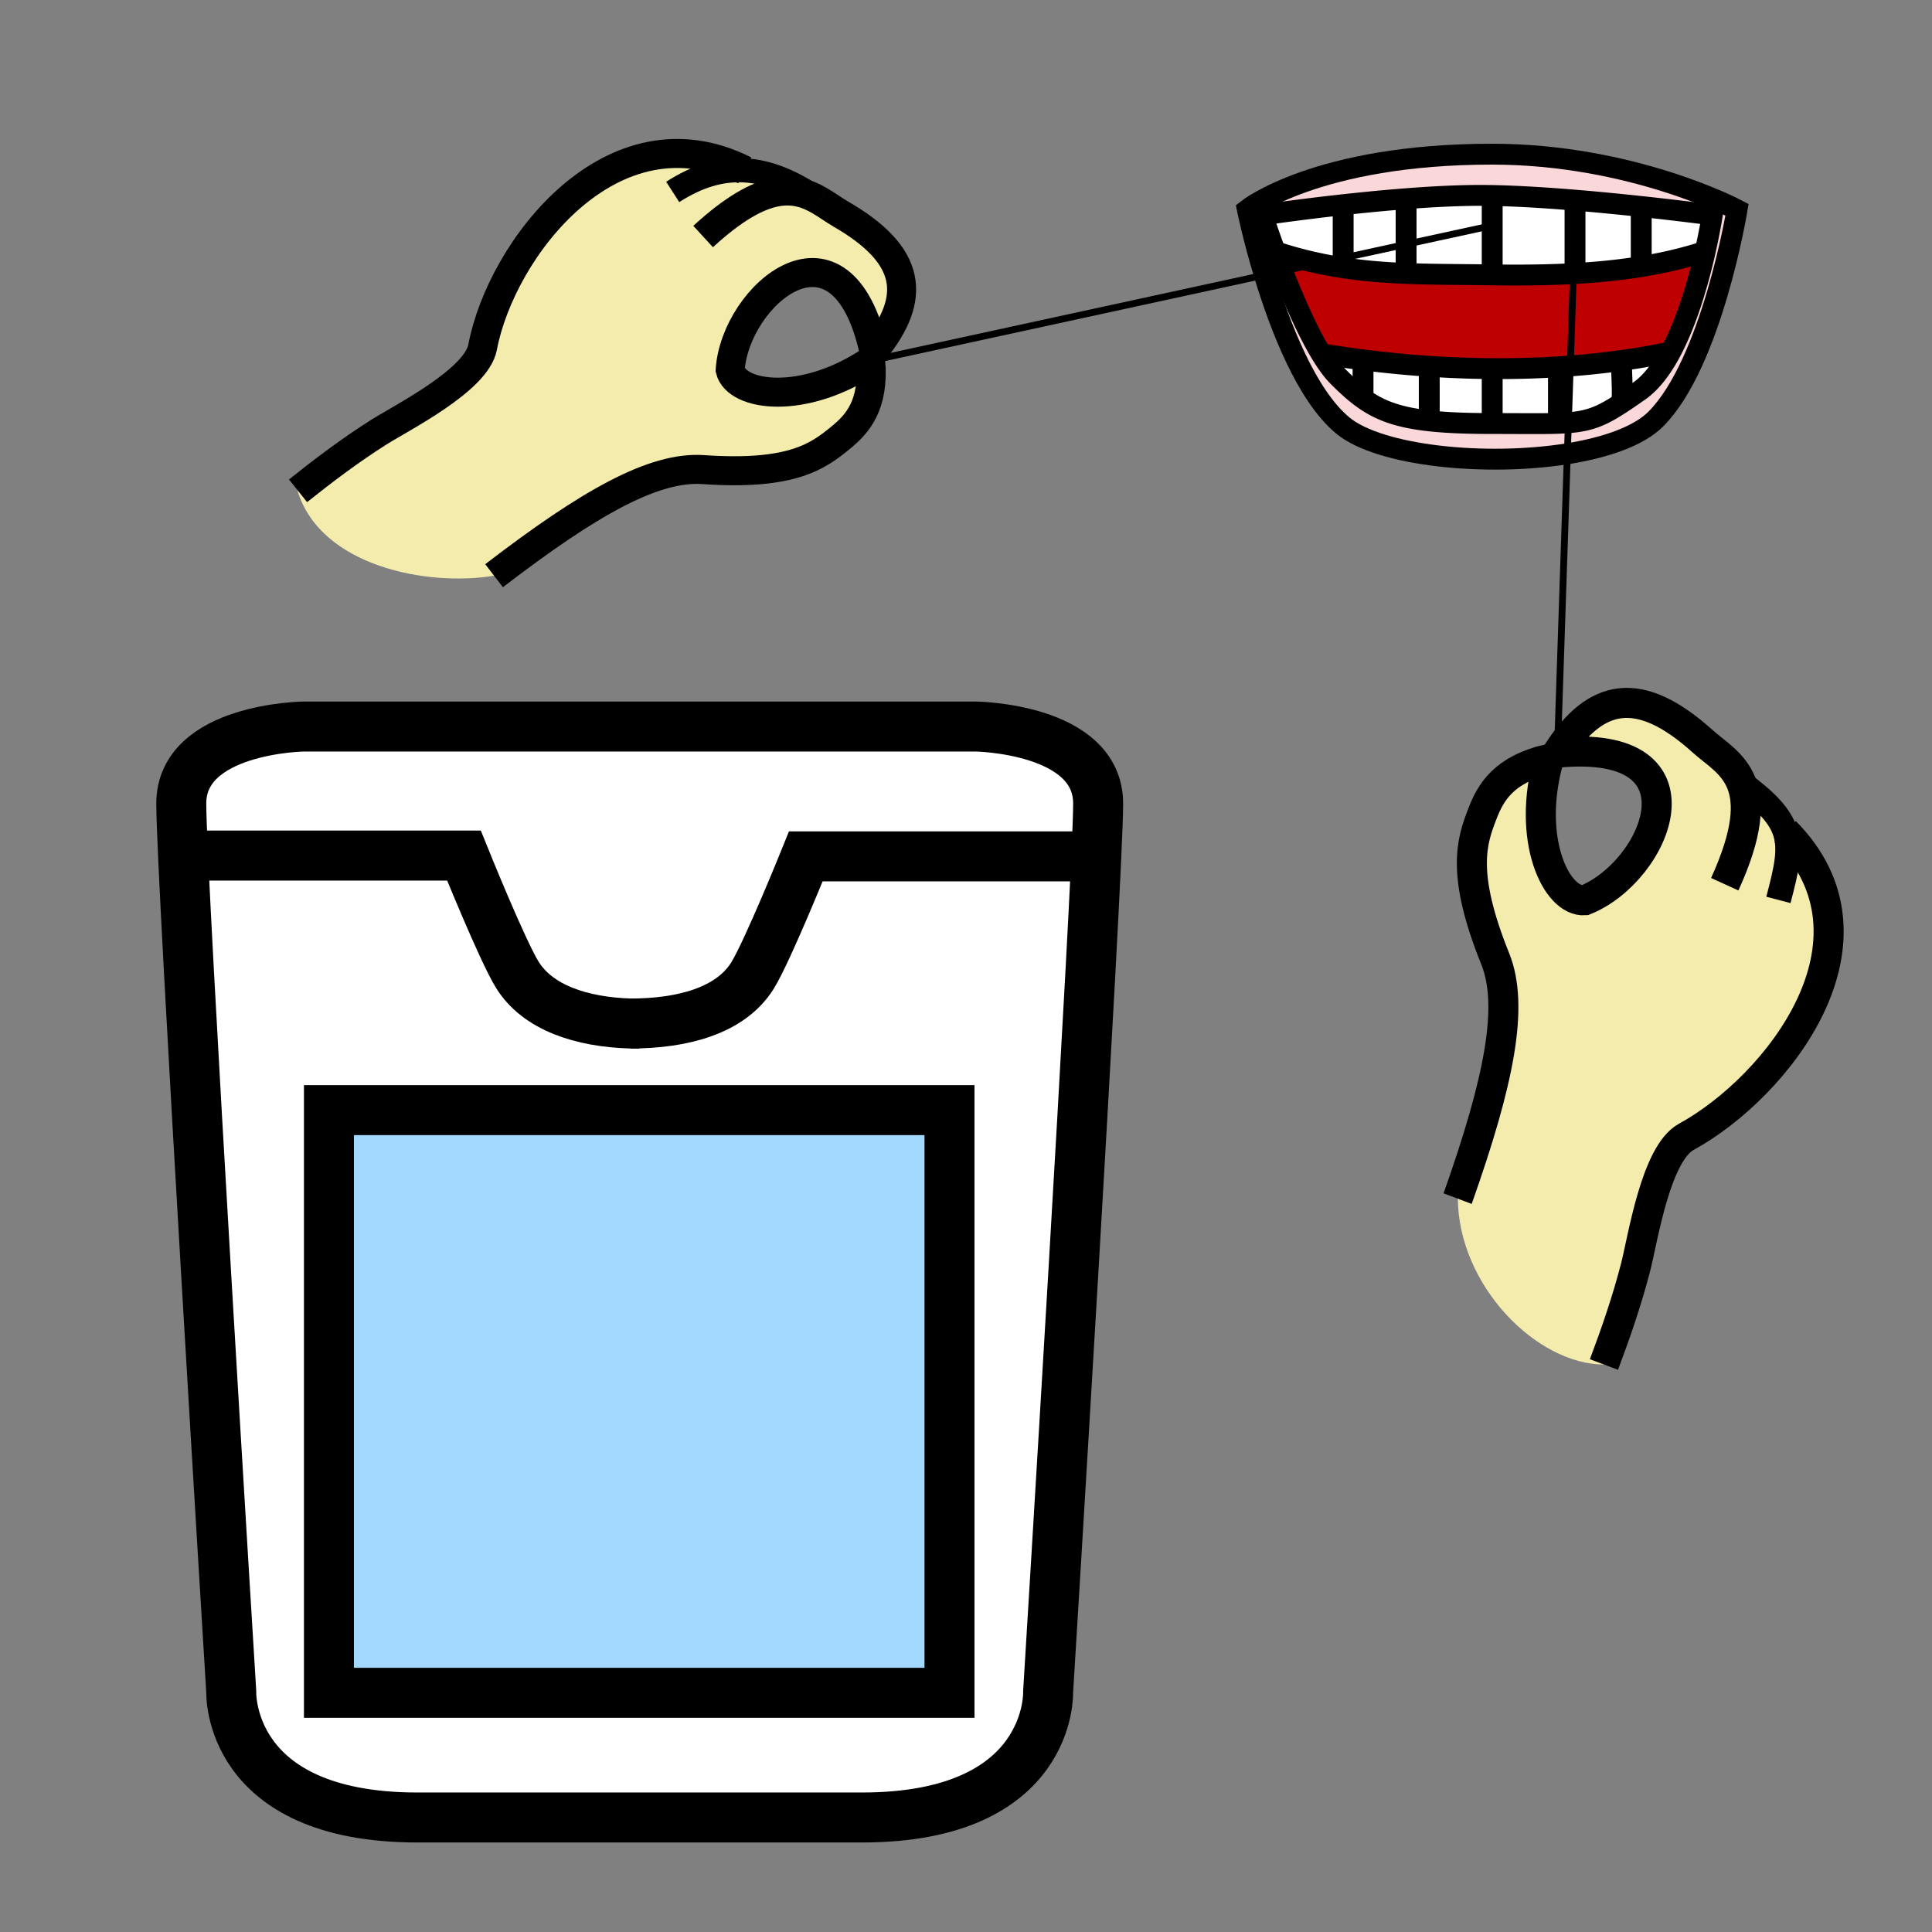 <?xml version="1.0"?><svg xmlns="http://www.w3.org/2000/svg" width="850.394" height="850.394" viewBox="0 0 850.394 850.394" overflow="visible"><rect x="0" y="0" width="850.394" height="850.394" fill="#808080" stroke="none"/><path d="M691.18 161.08l1.351-40.65c.25-.01.489-.02.729-.04 9.75-.55 19.54-1.5 29.15-3.06 9.63-1.56 19.08-3.73 28.149-6.71-2.859 12.67-7.8 30.49-15.199 44.3-7.181 1.5-14.42 2.75-21.681 3.75a356.812 356.812 0 0 1-22.499 2.41zM618.91 120.36c11.59.47 23.41.42 36.07.61.609.01 1.22.02 1.829.02 11.58.16 23.62.11 35.721-.56l-1.351 40.65c-1.739.14-3.479.26-5.21.36-9.8.63-19.55.87-29.16.81-9.399-.06-18.67-.42-27.699-1.02a489.269 489.269 0 0 1-47.62-5.54c-6.19-10.2-12.25-24.27-16.94-36.34l15.851-3.45c3.64.78 7.239 1.43 10.81 1.97 9.299 1.41 18.429 2.11 27.699 2.49z" fill="#be0000"></path><path d="M750.56 110.62c2.131-9.42 3.12-16.01 3.12-16.01s-13.26-1.77-31.27-3.71c-8.9-.96-18.95-1.96-29.15-2.8-12.58-1.04-25.37-1.84-36.45-2.05-1.81-.03-3.56-.05-5.27-.05-9.96 0-21.31.59-32.63 1.47-9.54.74-19.061 1.68-27.7 2.63-20.11 2.22-35.5 4.51-35.5 4.51s2.15 6.71 5.6 16.13c.98 2.68 2.07 5.58 3.24 8.61l-8 1.74c-4.95-16.31-7.51-28.89-7.51-28.89s30.65-24.34 107.66-24.34c61.859 0 107.88 24.46 107.88 24.46s-11.12 67.48-35.79 92.16c-7.521 7.52-21.96 12.54-38.9 15.25l.45-13.66c9.43-.76 14.63-2.89 23.47-8.7 2.29-1.5 4.82-3.25 7.74-5.29 5.32-3.72 9.91-9.89 13.811-17.16 7.399-13.81 12.339-31.63 15.199-44.3z" fill="#fad7d9"></path><path d="M713.68 158.67c.03 6.13.721 14.32.13 18.7-8.84 5.81-14.04 7.94-23.47 8.7l.84-24.99c7.5-.57 15.01-1.36 22.5-2.41zM629.11 161.3v-.07c9.029.6 18.3.96 27.699 1.02v24.17h-.109c-11.26 0-20.22-.36-27.59-1.18V161.3z" fill="#fff"></path><path d="M629.11 161.23v24.01c-13.63-1.51-21.83-4.58-29.15-9.83V158.4a489.35 489.35 0 0 0 29.15 2.83zM691.18 161.08l-.84 24.99c-1.359.11-2.81.19-4.37.25v-24.88c1.73-.1 3.47-.22 5.21-.36zM581.49 155.69c5.939.99 12.109 1.9 18.47 2.71V175.41c-3.69-2.63-7.15-5.82-10.97-9.64-2.47-2.47-5-5.96-7.5-10.08zM735.36 154.92c-3.9 7.27-8.49 13.44-13.811 17.16-2.92 2.04-5.45 3.79-7.74 5.29.591-4.38-.1-12.57-.13-18.7 7.261-1 14.501-2.25 21.681-3.75zM656.81 162.25c9.61.06 19.36-.18 29.16-.81v24.88c-6.88.27-15.92.1-29.16.1v-1.56V162.25z" fill="#fff"></path><path d="M785.75 366.06h.01c47.41 47.81-3.33 112.31-43.52 134.33-13.48 7.391-19.101 44.95-22.28 57.301-3.77 14.64-8.67 28.859-13.96 42.92-29.58 0-64.12-34.73-64.32-73.261 18.23-51.529 24.86-84.489 16.44-105.379-15.23-37.75-10.24-51.84-5.62-63.8 3.67-9.52 9.35-19.42 29.25-24.14-10.1 35.56 3.36 63.1 15.79 62.24 31.88-12.77 56.21-71.47-12.03-64.98 17.05-26.56 36.32-29.83 63.88-5.05 5.681 5.12 13.45 9.44 17.061 18.37 11.299 8.329 17.049 14.599 19.299 21.449z" fill="#f4ecad" class="aac-skin-fill"></path><path d="M753.68 94.61s-.989 6.59-3.12 16.01c-9.069 2.98-18.52 5.15-28.149 6.71v-.01V90.9c18.009 1.94 31.269 3.71 31.269 3.71zM722.41 117.32v.01c-9.61 1.56-19.4 2.51-29.15 3.06V98.47 88.1c10.2.84 20.25 1.84 29.15 2.8v26.42zM693.26 88.1v10.37l-.729 21.96c-12.101.67-24.141.72-35.721.56v-.04-21.66-13.24c11.08.21 23.87 1.01 36.45 2.05z" fill="#fff"></path><path d="M685.97 186.32c1.561-.06 3.011-.14 4.37-.25l-.45 13.66c-35.75 5.69-82.609 1.04-98.89-12.48-15.9-13.2-27.52-43.33-34.45-66.16l8-1.74c4.69 12.07 10.75 26.14 16.94 36.34 2.5 4.12 5.029 7.61 7.5 10.08 3.819 3.82 7.279 7.01 10.97 9.64 7.32 5.25 15.521 8.32 29.15 9.83 7.37.82 16.33 1.18 27.59 1.18h.109c13.241 0 22.281.17 29.161-.1z" fill="#fad7d9"></path><path d="M656.81 120.95v.04c-.609 0-1.22-.01-1.829-.02-12.66-.19-24.48-.14-36.07-.61v-12.83l37.899-8.24v21.66zM656.81 86.05v13.24l-37.899 8.24V87.47c11.32-.88 22.67-1.47 32.63-1.47 1.709 0 3.459.02 5.269.05zM618.91 107.53v12.83c-9.271-.38-18.4-1.08-27.7-2.49v-4.32l27.7-6.02zM618.91 87.48v20.05l-27.7 6.02V90.1c8.64-.95 18.16-1.89 27.7-2.63v.01z" fill="#fff"></path><path d="M591.21 90.11v23.44l-10.81 2.35c-6.21-1.31-12.54-3-19.091-5.16-3.449-9.42-5.6-16.13-5.6-16.13s15.39-2.29 35.5-4.51v.01z" fill="#fff"></path><path d="M580.4 115.9l-15.851 3.45c-1.17-3.03-2.26-5.93-3.24-8.61a178.254 178.254 0 0 0 19.091 5.16zM101.79 744.64s-22-357.729-22-390.939 53.87-33.91 53.87-33.91h295.83s53.87.7 53.87 33.91-22.01 390.939-22.01 390.939 2.19 55.351-81.939 55.351h-195.68C99.6 799.99 101.79 744.64 101.79 744.64zm316.14.47V488.63H144.79v256.48h273.14z" fill="#fff"></path><path fill="#a3d9ff" d="M144.79 488.63h273.14v256.48H144.79z"></path><path d="M360.87 88.38c0 .01.01.01.01.01 3.31 1.93 6.32 4.17 9.35 5.92 30.99 17.91 33.73 36.59 14.42 60.18-14.39-64.61-61.04-24.76-63.26 8.34 2.92 11.66 32.23 15.81 61.88-4.07 1.59 19.68-5.8 27.85-13.45 34.07-9.61 7.81-21.05 16.59-60.27 13.87-21.74-1.5-50.09 14.48-92.08 46.7-29.52 4.92-76.37-4.21-86.48-37.31l.19-.06c11.34-9.05 22.93-17.79 35.26-25.62 10.4-6.61 43.21-22.98 45.98-37.57 8.23-43.48 57.32-107.13 115.38-77.85 10.49.61 21.31 4.98 33.07 13.39z" fill="#f4ecad" class="aac-skin-fill"></path><g fill="none" stroke="#000"><path d="M265.6 319.79H133.66s-53.87.7-53.87 33.91 22 390.939 22 390.939-2.19 55.351 81.94 55.351h97.05M265.6 319.79h163.89s53.87.7 53.87 33.91-22.01 390.94-22.01 390.94 2.19 55.351-81.939 55.351H280.781" stroke-width="22.001"></path><path d="M80.58 376.59h123.64s16.89 41.9 23.52 52.53c8.96 14.39 28.1 20.74 49.82 21.39 1.26.04 2.52.061 3.8.061" stroke-width="22.001"></path><path d="M478.34 376.94H354.7s-16.89 41.89-23.52 52.53c-9.49 15.221-30.35 21.04-53.62 21.04" stroke-width="22.001"></path><path d="M360.87 88.38c-10.53-6.14-24.15-9.26-51.38 15.73M217.47 253.4c41.99-32.22 70.34-48.2 92.08-46.7 39.22 2.72 50.66-6.06 60.27-13.87 7.65-6.22 15.04-14.39 13.45-34.07-29.65 19.88-58.96 15.73-61.88 4.07 2.22-33.1 48.87-72.95 63.26-8.34 19.31-23.59 16.57-42.27-14.42-60.18-3.03-1.75-6.04-3.99-9.35-5.92" stroke-width="12.772"></path><path d="M360.88 88.39s-.01 0-.01-.01c-11.76-8.41-22.58-12.78-33.07-13.39-10.69-.63-21.04 2.64-31.7 9.49" stroke-width="10.644"></path><path d="M327.8 74.99c-58.06-29.28-107.15 34.37-115.38 77.85-2.77 14.59-35.58 30.96-45.98 37.57-12.33 7.83-23.92 16.57-35.26 25.62" stroke-width="12.772"></path><path d="M561.31 110.74a178.254 178.254 0 0 0 19.091 5.16c3.64.78 7.239 1.43 10.81 1.97 9.3 1.41 18.43 2.11 27.7 2.49 11.59.47 23.41.42 36.07.61.609.01 1.22.02 1.829.02 11.58.16 23.62.11 35.721-.56.25-.01.489-.02.729-.04 9.75-.55 19.54-1.5 29.15-3.06 9.63-1.56 19.08-3.73 28.149-6.71h.011" stroke-width="9.188"></path><path d="M689.89 199.73c16.94-2.71 31.38-7.73 38.9-15.25 24.67-24.68 35.79-92.16 35.79-92.16S718.56 67.86 656.7 67.86c-77.01 0-107.66 24.34-107.66 24.34s2.56 12.58 7.51 28.89c6.931 22.83 18.55 52.96 34.45 66.16 16.28 13.52 63.14 18.17 98.89 12.48z" stroke-width="9.188"></path><path d="M581.49 155.69a489.35 489.35 0 0 0 47.62 5.54c9.029.6 18.3.96 27.699 1.02 9.61.06 19.36-.18 29.16-.81 1.73-.1 3.471-.22 5.21-.36 7.5-.57 15.011-1.36 22.5-2.41 7.261-1 14.5-2.25 21.681-3.75M656.81 86.05v34.9M618.91 87.48V120.95M591.21 90.11v27.92M693.26 88.1v32.29M722.41 90.9v26.42M656.81 162.26v22.6M629.11 161.3v23.94M599.96 158.42V176.34M685.97 161.23v25.1" stroke-width="9.188"></path><path d="M713.67 158.12c0 .18 0 .36.01.55.03 6.13.721 14.32.13 18.7" stroke-width="9.188"></path><path d="M641.59 527.59l.09-.24c18.23-51.529 24.86-84.489 16.44-105.379-15.23-37.75-10.24-51.84-5.62-63.8 3.67-9.52 9.35-19.42 29.25-24.14-10.1 35.56 3.36 63.1 15.79 62.24 31.88-12.77 56.21-71.47-12.03-64.98 17.05-26.56 36.32-29.83 63.88-5.05 5.681 5.12 13.45 9.44 17.061 18.37 3.53 8.75 3.069 21.92-7.28 44.59" stroke-width="13.226"></path><path d="M766.45 344.61c11.3 8.33 17.05 14.6 19.3 21.45 2.62 7.9.58 16.57-2.96 30.05" stroke-width="11.021"></path><path d="M785.76 366.06c47.41 47.81-3.33 112.31-43.52 134.33-13.48 7.391-19.101 44.95-22.28 57.301-3.77 14.64-8.67 28.859-13.96 42.92" stroke-width="13.226"></path><path d="M561.31 110.74c-3.449-9.42-5.6-16.13-5.6-16.13s15.39-2.29 35.5-4.51c8.64-.95 18.16-1.89 27.7-2.63 11.32-.88 22.67-1.47 32.63-1.47 1.71 0 3.46.02 5.27.05 11.08.21 23.87 1.01 36.45 2.05 10.2.84 20.25 1.84 29.15 2.8 18.01 1.94 31.27 3.71 31.27 3.71s-.989 6.59-3.12 16.01c-2.859 12.67-7.8 30.49-15.199 44.3-3.9 7.27-8.49 13.44-13.811 17.16-2.92 2.04-5.45 3.79-7.74 5.29-8.84 5.81-14.04 7.94-23.47 8.7-1.359.11-2.81.19-4.37.25-6.88.27-15.92.1-29.16.1h-.109c-11.26 0-20.22-.36-27.59-1.18-13.63-1.51-21.83-4.58-29.15-9.83-3.69-2.63-7.15-5.82-10.97-9.64-2.471-2.47-5-5.96-7.5-10.08-6.19-10.2-12.25-24.27-16.94-36.34a508.236 508.236 0 0 1-3.241-8.61z" stroke-width="9.188"></path><path stroke-width="3" d="M383.27 158.76l173.28-37.67 8-1.74 15.85-3.45 10.81-2.35 27.7-6.02 37.9-8.24M693.26 98.47l-.73 21.96-1.35 40.65-.84 24.99-.45 13.66-4.38 131.56"></path><path stroke-width="22.001" d="M144.79 488.63h273.14v256.48H144.79z"></path></g><path fill="none" d="M0 0h850.394v850.394H0z"></path></svg>